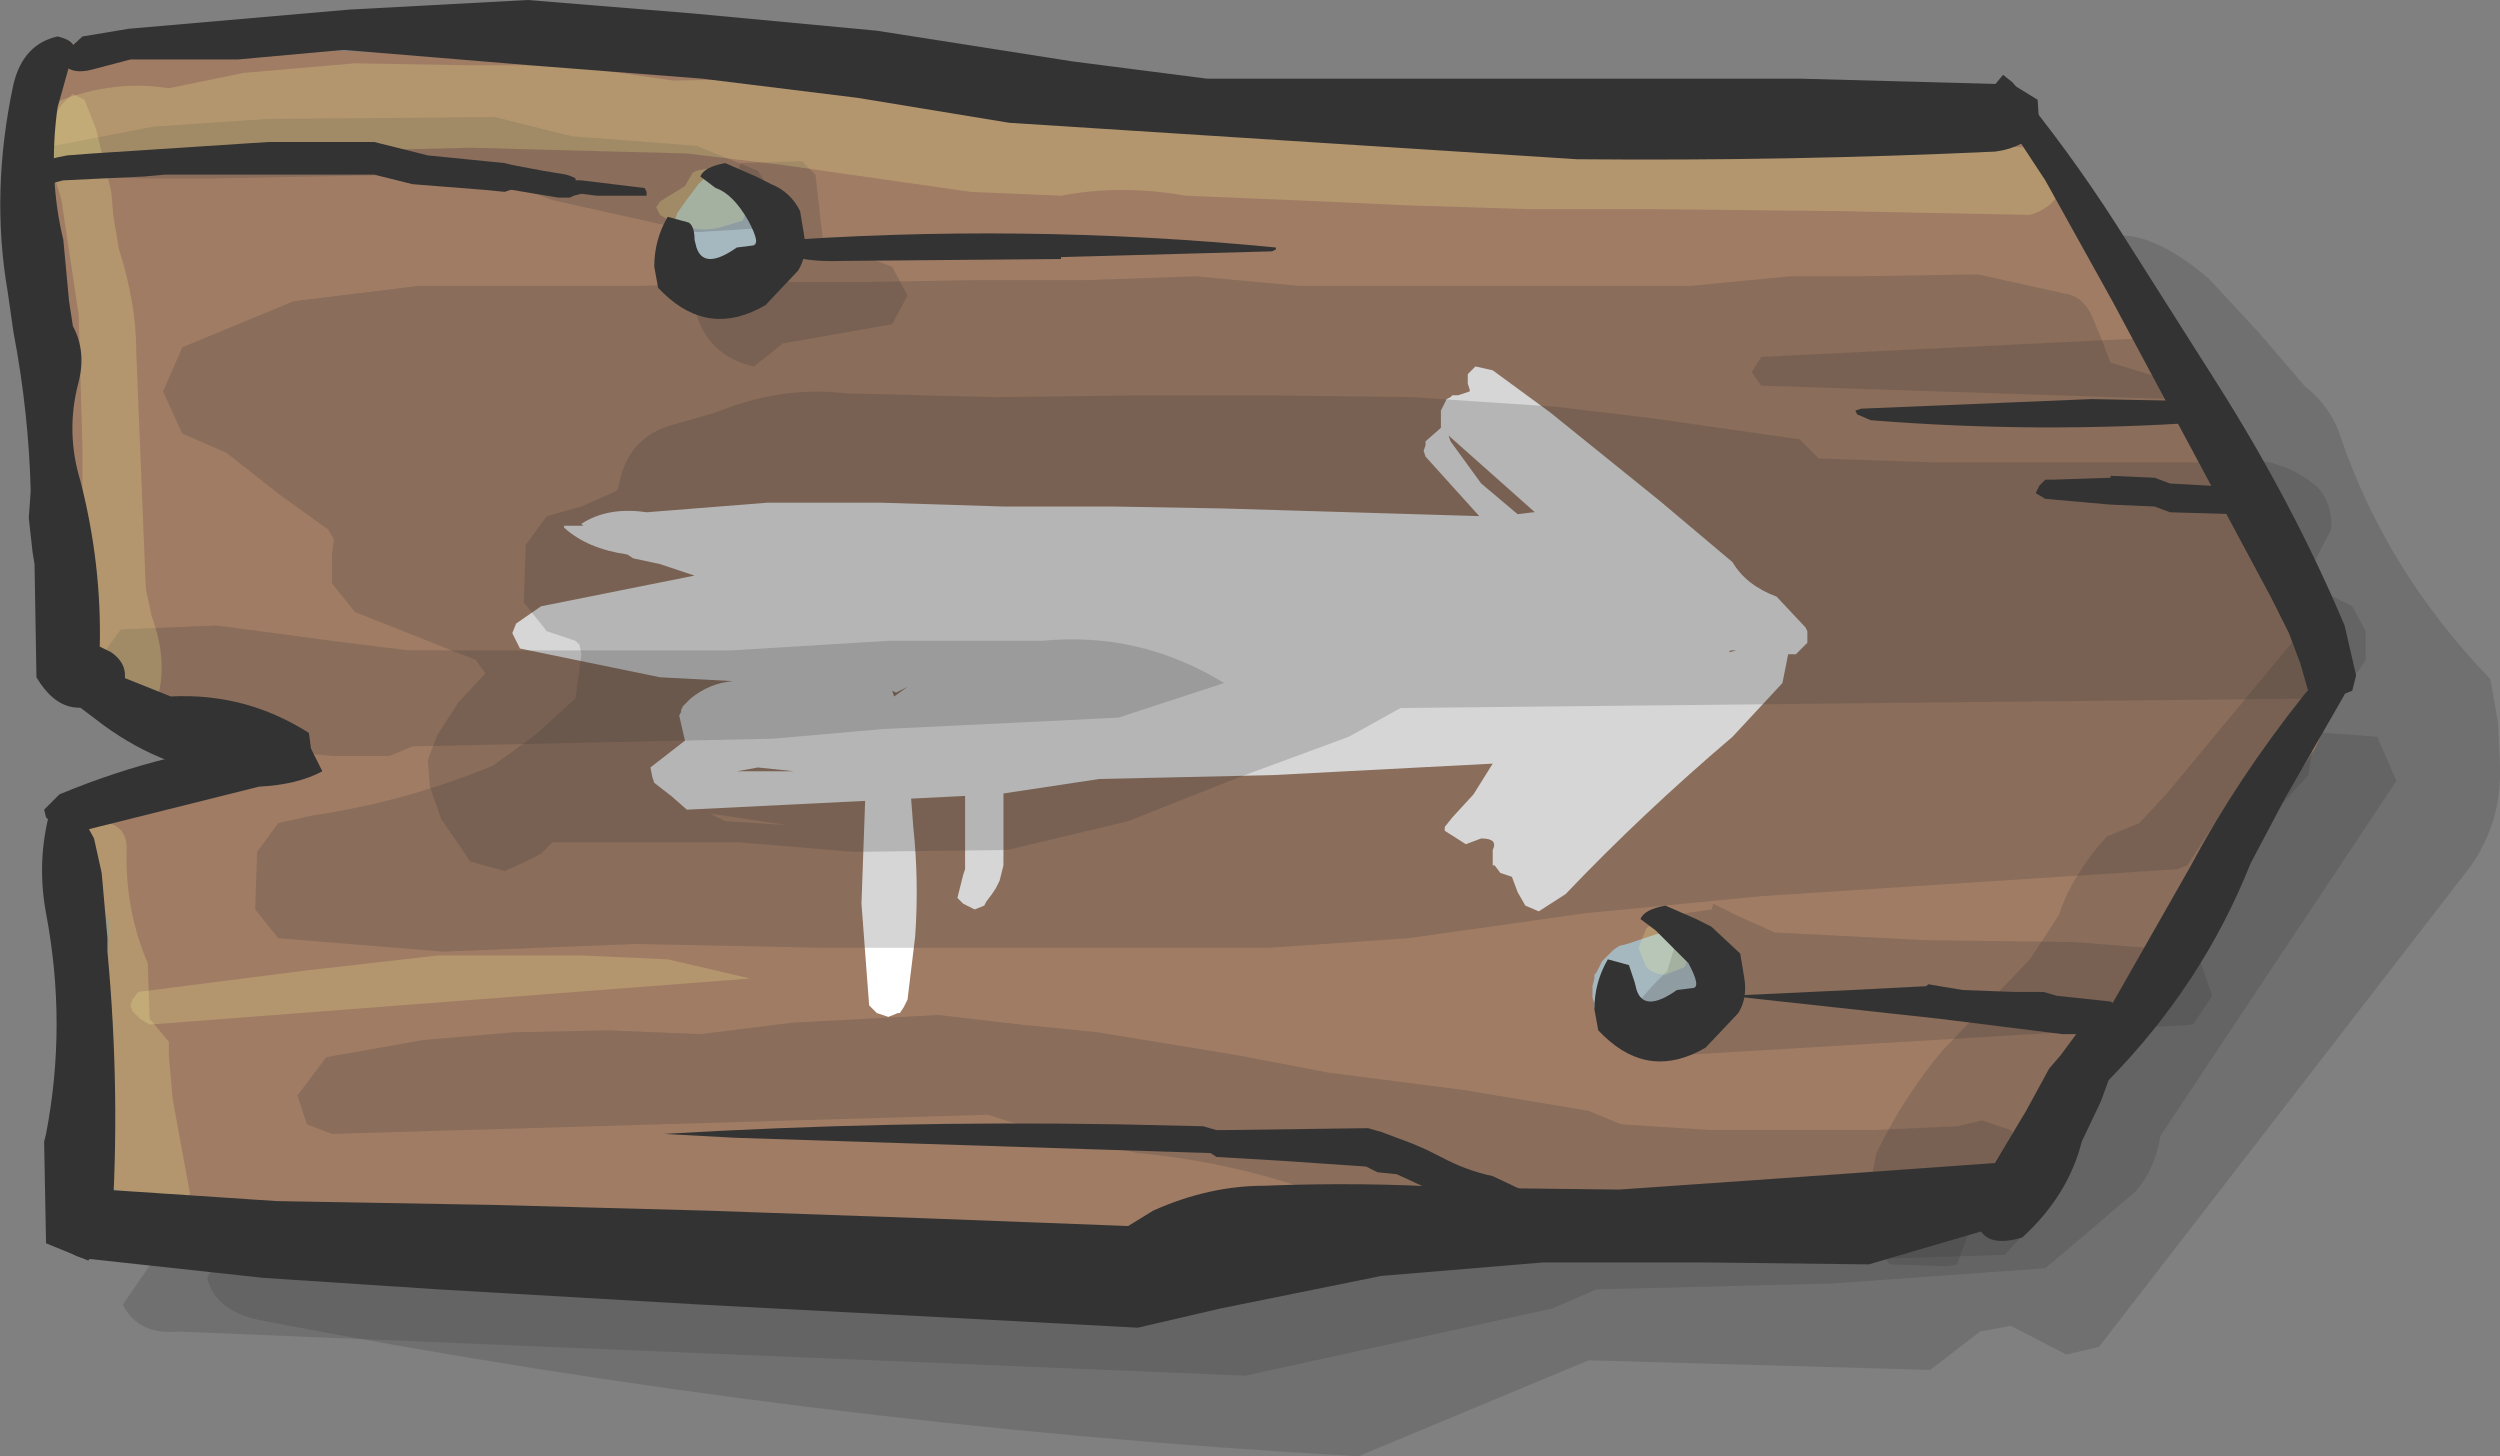 <?xml version="1.0" encoding="UTF-8" standalone="no"?>
<svg xmlns:xlink="http://www.w3.org/1999/xlink" height="37.95px" width="65.15px" xmlns="http://www.w3.org/2000/svg">
  <rect width="100%" height="100%" fill="#808080" stroke="none"/>
  <g transform="matrix(1.0, 0.0, 0.0, 1.0, 30.8, 17.3)">
    <path d="M28.05 -8.65 L29.25 -7.25 Q29.95 -6.7 30.2 -5.9 31.4 -2.4 34.1 0.4 L34.3 1.55 34.35 2.65 Q34.4 4.25 33.45 5.45 L23.9 17.8 23.05 18.0 21.6 17.25 20.8 17.4 19.5 18.4 10.6 18.15 4.6 20.65 Q-9.8 19.85 -24.05 17.1 -25.2 16.85 -25.4 16.0 L-23.85 13.25 -13.3 14.4 -12.55 14.75 Q-6.55 16.7 -0.7 15.8 L-0.45 15.05 Q0.85 14.0 2.85 14.0 L10.2 13.15 18.4 13.55 23.35 8.7 23.05 7.55 21.35 5.9 22.25 2.25 Q21.55 1.35 21.5 0.5 21.1 -4.5 22.5 -9.05 23.6 -12.7 26.75 -10.05 L28.05 -8.65 M25.2 -1.05 L25.35 -0.3 27.4 1.15 25.2 -1.05" fill="#333333" fill-opacity="0.2" fill-rule="evenodd" stroke="none"/>
    <path d="M31.15 1.9 L31.65 3.05 25.5 12.3 Q25.35 13.2 24.85 13.75 L23.8 14.65 22.5 15.75 16.9 16.15 10.8 16.3 9.65 16.8 1.65 18.55 -26.15 17.4 Q-27.2 17.5 -27.6 16.7 L-26.5 15.1 -24.95 15.0 Q-24.0 14.2 -22.85 14.05 L-0.65 16.2 5.2 15.65 8.95 14.35 10.5 13.9 Q15.3 13.5 20.15 13.65 L21.0 13.5 Q22.1 13.45 22.75 12.65 L22.65 12.1 Q22.6 11.45 22.85 10.95 25.2 6.7 28.25 2.95 L28.4 2.25 29.1 1.75 31.15 1.9" fill="#333333" fill-opacity="0.2" fill-rule="evenodd" stroke="none"/>
    <path d="M20.35 -14.1 L21.5 -14.0 Q22.65 -13.4 23.75 -11.35 24.8 -9.3 25.5 -8.6 L27.7 -4.95 28.4 -3.5 29.5 -0.9 29.85 0.15 Q30.05 1.25 29.5 2.25 L26.95 6.15 24.25 9.6 Q23.5 10.5 23.05 11.65 L22.3 13.0 21.15 14.4 15.95 14.75 11.25 14.7 5.15 15.0 0.05 15.8 -4.15 15.8 -8.8 16.25 -13.65 16.0 -18.45 15.45 -23.3 14.65 Q-25.35 14.75 -27.2 13.95 L-28.65 13.3 -28.0 8.5 -27.95 6.7 -28.75 5.5 -28.6 4.35 -28.3 3.8 Q-26.3 3.05 -24.2 2.45 L-23.85 2.4 Q-28.1 1.45 -28.95 -0.8 L-29.05 -6.1 Q-28.95 -8.85 -29.45 -11.55 -29.75 -13.0 -29.35 -14.6 -30.6 -17.05 -24.65 -16.1 L-20.25 -15.9 -14.55 -15.7 -8.65 -15.25 -2.35 -14.25 2.65 -13.75 7.65 -13.5 12.25 -13.95 16.25 -14.25 20.35 -14.1" fill="#a07c64" fill-rule="evenodd" stroke="none"/>
    <path d="M-11.3 -12.4 L-11.05 -12.05 -11.0 -12.05 -11.0 -11.95 -10.95 -11.9 -10.95 -11.75 -10.9 -11.75 -10.9 -11.7 -10.85 -11.65 -10.85 -11.5 -10.8 -11.3 -10.85 -11.05 -10.8 -10.8 -10.85 -10.75 -10.9 -10.6 -11.05 -10.45 -11.2 -10.2 -11.25 -10.15 -11.3 -10.1 -11.4 -10.1 -11.5 -10.1 -11.7 -10.05 -11.75 -10.0 -11.85 -10.0 -12.25 -9.95 -12.6 -10.1 -13.0 -10.4 -13.25 -10.75 -13.25 -10.85 -13.25 -10.95 -13.25 -11.1 -13.25 -11.25 -13.25 -11.4 -13.25 -11.55 -13.2 -11.6 -13.15 -11.75 -12.9 -12.1 -12.6 -12.5 -12.4 -12.7 -12.3 -12.75 -12.2 -12.75 -12.15 -12.75 -12.0 -12.75 -11.65 -12.65 -11.3 -12.4" fill="#a6b8bf" fill-rule="evenodd" stroke="none"/>
    <path d="M13.55 7.1 L13.9 7.2 14.05 7.3 14.15 7.4 14.15 7.5 14.2 7.6 14.2 7.7 14.2 7.75 14.2 7.85 14.2 7.95 14.15 8.05 14.15 8.15 14.05 8.25 13.95 8.35 13.9 8.45 13.9 8.5 13.9 8.6 13.9 8.7 13.9 8.8 13.9 8.9 13.85 9.0 13.8 9.1 13.8 9.2 13.7 9.25 13.65 9.35 13.55 9.45 13.1 9.5 11.7 9.5 11.5 9.4 11.1 9.25 10.9 9.15 10.8 9.05 10.75 8.95 10.75 8.85 10.7 8.7 10.7 8.6 10.7 8.4 10.75 8.2 10.75 8.1 10.8 8.05 10.85 7.95 10.9 7.85 10.95 7.75 11.15 7.55 11.25 7.45 11.4 7.35 11.6 7.3 11.9 7.2 12.35 7.05 12.55 7.0 12.7 7.0 12.7 6.95 13.1 7.0 13.55 7.1" fill="#a6b8bf" fill-rule="evenodd" stroke="none"/>
    <path d="M-7.5 0.85 L-7.15 0.6 -7.25 0.65 -7.45 0.75 -7.55 0.7 -7.5 0.85 M14.45 -0.35 L14.3 -0.35 14.25 -0.3 14.45 -0.35 M7.8 -4.7 L8.75 -3.9 9.15 -3.95 9.2 -3.95 6.95 -5.95 7.0 -5.8 7.8 -4.7 M7.2 -7.0 L7.5 -7.1 7.5 -7.15 7.45 -7.3 7.45 -7.4 7.45 -7.5 7.45 -7.55 7.55 -7.65 7.65 -7.75 8.1 -7.65 9.6 -6.55 12.45 -4.25 14.35 -2.65 Q14.7 -2.05 15.5 -1.75 L16.25 -0.95 16.3 -0.85 16.3 -0.75 16.3 -0.55 16.0 -0.25 15.8 -0.25 15.65 0.5 14.35 1.9 Q12.0 3.9 10.0 6.0 L9.3 6.45 8.95 6.3 8.75 5.95 8.6 5.55 8.3 5.45 8.15 5.25 8.1 5.25 8.1 4.85 Q8.25 4.55 7.8 4.55 L7.4 4.7 6.85 4.35 6.85 4.25 7.05 4.0 7.6 3.4 8.1 2.6 2.35 2.9 -2.15 3.0 -4.8 3.4 -12.9 3.8 -13.3 3.45 -13.75 3.1 -13.8 2.95 -13.85 2.7 -12.95 2.0 -13.1 1.35 -13.05 1.25 -13.05 1.2 -13.0 1.1 -12.8 0.9 Q-12.3 0.5 -11.7 0.45 L-13.6 0.35 -17.25 -0.4 -17.45 -0.8 -17.35 -1.05 -16.7 -1.5 -12.7 -2.3 -13.6 -2.6 -14.3 -2.75 -14.45 -2.85 Q-15.5 -3.0 -16.1 -3.55 L-16.1 -3.6 -15.6 -3.6 -15.65 -3.65 Q-14.95 -4.1 -13.95 -3.95 L-10.8 -4.2 -7.85 -4.2 -4.65 -4.1 -1.8 -4.1 1.05 -4.05 7.75 -3.85 6.35 -5.4 6.3 -5.55 6.35 -5.7 6.35 -5.8 6.75 -6.15 6.75 -6.2 6.75 -6.3 6.75 -6.5 6.75 -6.6 6.9 -6.9 7.0 -6.95 7.05 -7.0 7.2 -7.0 M-11.6 2.8 L-10.1 2.8 -11.05 2.7 -11.6 2.8" fill="#ffffff" fill-rule="evenodd" stroke="none"/>
    <path d="M-7.5 1.25 L-7.35 1.45 -7.2 1.65 -7.0 4.25 Q-6.85 5.65 -6.95 7.1 L-7.15 8.75 -7.25 8.95 -7.35 9.1 -7.4 9.1 -7.65 9.2 -7.95 9.1 -8.15 8.9 -8.35 6.25 -8.25 3.45 -8.1 1.6 -7.95 1.4 -7.8 1.3 -7.65 1.25 -7.5 1.25" fill="#ffffff" fill-rule="evenodd" stroke="none"/>
    <path d="M-4.9 0.4 L-4.9 0.6 -4.75 0.75 -4.65 2.45 -4.65 4.15 -4.65 5.25 -4.7 5.45 -4.75 5.65 -4.85 5.85 -4.95 6.0 -5.1 6.2 -5.15 6.3 -5.4 6.4 -5.7 6.25 -5.85 6.1 -5.8 5.9 -5.75 5.7 -5.7 5.5 -5.65 5.35 -5.65 3.85 -5.65 2.15 -5.6 1.0 -5.55 0.85 -5.45 0.65 -5.4 0.45 -5.4 0.25 -5.35 0.1 -5.15 0.0 -5.0 0.0 -4.9 0.2 -4.9 0.4" fill="#ffffff" fill-rule="evenodd" stroke="none"/>
    <path d="M18.35 15.5 L17.15 15.5 13.35 15.5 10.0 15.15 8.9 14.85 5.2 14.2 3.15 13.65 Q1.05 12.95 -1.15 12.75 L-2.05 12.55 -3.35 12.3 -5.05 11.75 -22.15 12.25 -22.8 12.0 -23.05 11.25 -22.3 10.25 -19.75 9.8 -17.4 9.6 -14.95 9.55 -12.55 9.65 -10.15 9.35 -6.35 9.15 -4.2 9.4 -2.2 9.6 1.45 10.2 3.8 10.65 7.3 11.1 10.6 11.65 11.45 12.0 13.8 12.15 15.85 12.15 17.95 12.15 20.2 12.05 20.85 11.9 21.6 12.15 22.15 12.95 22.35 13.25 22.4 13.65 22.35 14.4 21.45 15.4 18.35 15.5" fill="#333333" fill-opacity="0.2" fill-rule="evenodd" stroke="none"/>
    <path d="M26.45 7.5 L26.85 8.65 26.35 9.4 12.1 10.25 11.85 9.9 11.75 9.5 11.75 9.15 11.9 8.8 12.3 8.35 12.65 8.0 13.1 6.5 13.8 6.4 13.85 6.25 14.45 6.55 15.45 7.0 19.35 7.2 23.25 7.25 26.45 7.5" fill="#333333" fill-opacity="0.2" fill-rule="evenodd" stroke="none"/>
    <path d="M-11.7 -12.5 L-11.5 -13.05 -9.9 -13.1 -9.55 -12.75 -9.35 -11.0 -7.55 -10.35 -7.15 -9.6 -7.55 -8.85 -10.4 -8.35 -11.15 -7.75 Q-12.3 -8.0 -12.65 -9.1 L-12.55 -9.4 -11.0 -11.1 -11.15 -11.5 -11.65 -12.1 -11.7 -12.5" fill="#333333" fill-opacity="0.2" fill-rule="evenodd" stroke="none"/>
    <path d="M25.9 -8.15 L26.05 -7.85 26.05 -7.5 25.9 -7.1 25.8 -6.9 15.1 -7.25 14.85 -7.6 15.1 -8.0 25.35 -8.5 25.9 -8.15" fill="#333333" fill-opacity="0.2" fill-rule="evenodd" stroke="none"/>
    <path d="M-1.65 1.4 L-3.65 1.5 -7.8 1.7 -10.65 1.95 -15.35 2.05 -20.05 2.15 -20.65 2.4 -22.15 2.4 -24.65 2.15 -25.65 1.9 Q-27.45 1.45 -28.15 0.0 L-28.05 -0.35 -27.65 -0.9 -25.15 -1.0 -22.15 -0.6 -20.15 -0.35 -17.35 -0.35 -14.55 -0.35 -13.15 -0.35 -11.75 -0.35 -7.65 -0.6 -3.65 -0.6 Q-1.1 -0.85 1.1 0.5 L-1.65 1.4" fill="#333333" fill-opacity="0.2" fill-rule="evenodd" stroke="none"/>
    <path d="M24.1 4.5 L24.95 4.15 25.65 3.4 29.05 -0.7 29.6 -0.75 30.1 0.0 29.7 0.75 29.7 1.5 25.6 6.75 25.6 7.5 24.2 9.2 22.05 11.6 21.05 13.2 20.85 13.9 20.2 15.65 19.95 15.7 18.45 15.65 17.85 14.9 17.9 13.75 18.1 12.75 Q18.8 11.3 19.8 10.1 L22.1 7.7 22.85 6.55 Q23.2 5.5 24.1 4.5" fill="#333333" fill-opacity="0.2" fill-rule="evenodd" stroke="none"/>
    <path d="M-11.05 -12.85 L-10.8 -12.45 -10.75 -12.1 -10.85 -11.75 -11.05 -11.35 -12.65 -11.25 -16.25 -12.05 -16.45 -12.1 Q-18.1 -12.75 -19.95 -12.75 L-25.25 -12.65 -27.15 -12.65 -29.4 -12.75 -29.65 -13.1 -29.4 -13.5 -26.8 -14.0 -23.85 -14.2 -17.9 -14.25 -15.9 -13.75 -12.65 -13.5 -11.05 -12.85" fill="#333333" fill-opacity="0.2" fill-rule="evenodd" stroke="none"/>
    <path d="M15.85 -10.1 L17.55 -10.1 20.75 -10.15 23.0 -9.65 Q23.45 -9.6 23.7 -9.1 L23.95 -8.5 24.2 -7.85 26.0 -7.3 26.9 -6.65 27.3 -6.0 27.45 -5.25 27.85 -4.85 28.15 -4.45 28.35 -4.1 28.45 -3.7 28.45 -3.35 28.3 -3.0 28.05 -2.65 27.95 -2.5 29.3 -2.1 30.5 -1.5 30.85 -0.85 30.85 -0.1 30.65 0.2 30.25 0.55 29.95 0.9 5.7 1.15 5.25 1.4 4.35 1.9 1.5 2.95 -1.4 4.1 -4.55 4.85 -8.55 4.9 -11.55 4.65 -16.4 4.65 -16.7 4.95 -17.1 5.15 -17.65 5.4 -18.55 5.15 -18.85 4.7 -19.3 4.05 -19.6 3.2 -19.65 2.5 -19.4 1.85 -18.85 1.0 -18.15 0.25 -18.4 -0.1 -21.55 -1.35 -22.15 -2.1 -22.15 -2.5 -22.15 -2.85 -22.1 -3.25 -22.25 -3.5 -23.5 -4.4 -24.9 -5.5 -26.05 -6.0 -26.55 -7.1 -26.05 -8.25 -23.15 -9.45 -19.9 -9.85 -17.0 -9.85 -14.1 -9.85 -11.2 -9.95 -8.3 -9.95 -5.4 -10.0 -2.5 -10.0 0.35 -10.1 3.05 -9.85 6.45 -9.85 9.85 -9.85 13.25 -9.85 15.85 -10.1" fill="#333333" fill-opacity="0.2" fill-rule="evenodd" stroke="none"/>
    <path d="M-12.3 3.9 L-11.9 4.1 -10.3 4.2 -12.3 3.9 M19.65 -5.25 L22.55 -5.25 26.95 -5.25 Q28.5 -5.55 29.6 -4.6 30.0 -4.15 29.95 -3.5 L29.35 -2.35 29.6 -1.9 29.8 -1.25 29.85 -0.1 29.7 0.55 Q29.45 1.1 29.55 1.75 L29.35 2.9 28.45 3.9 27.85 4.0 27.0 4.05 26.85 4.25 26.2 5.25 25.95 5.35 15.15 6.05 10.5 6.5 5.9 7.15 2.25 7.4 -2.75 7.4 -6.05 7.4 -9.35 7.4 -14.25 7.3 -19.25 7.5 -23.55 7.15 -24.15 6.4 -24.1 4.9 -23.55 4.15 -22.65 3.95 Q-20.25 3.6 -17.95 2.65 L-16.85 1.85 -15.8 0.9 -15.75 0.5 -15.7 0.15 -15.65 -0.25 -15.7 -0.5 -15.8 -0.6 -16.55 -0.85 -17.15 -1.6 -17.1 -3.1 -16.55 -3.85 -15.65 -4.1 -14.75 -4.5 -14.7 -4.55 -14.65 -4.75 Q-14.4 -5.95 -13.2 -6.25 L-12.15 -6.55 Q-10.45 -7.25 -8.75 -7.05 L-4.85 -6.95 -0.95 -7.0 2.1 -7.0 6.0 -6.95 9.75 -6.7 12.25 -6.4 16.1 -5.85 16.6 -5.35 16.7 -5.35 19.65 -5.25" fill="#333333" fill-opacity="0.2" fill-rule="evenodd" stroke="none"/>
    <path d="M15.4 -13.75 L19.05 -13.6 22.1 -13.45 22.7 -13.15 22.9 -12.4 Q22.75 -11.9 22.1 -11.7 L17.05 -11.8 12.25 -11.85 9.05 -11.85 5.85 -11.95 3.7 -12.05 0.1 -12.2 Q-1.6 -12.5 -3.15 -12.2 L-5.5 -12.3 -10.4 -13.0 -12.9 -13.3 -18.55 -13.45 -22.75 -13.35 -25.15 -13.35 -27.6 -13.25 -29.4 -13.1 -30.0 -13.4 -30.05 -14.15 Q-30.05 -14.45 -29.55 -14.55 -27.95 -15.25 -26.4 -15.0 L-24.45 -15.4 -21.55 -15.65 -18.65 -15.6 -16.05 -15.6 -13.25 -15.2 -10.4 -15.25 -7.9 -15.15 -4.15 -14.7 -0.5 -14.35 1.5 -14.05 5.35 -13.95 9.0 -13.75 12.2 -13.75 15.4 -13.75" fill="#ffff99" fill-opacity="0.2" fill-rule="evenodd" stroke="none"/>
    <path d="M-12.65 -12.85 L-12.4 -12.9 -12.15 -12.85 -11.35 -12.6 Q-11.15 -12.2 -11.3 -11.9 L-11.45 -11.55 -11.95 -11.4 Q-12.75 -11.15 -13.6 -11.7 L-13.7 -11.9 -13.6 -12.05 -12.95 -12.45 -12.75 -12.8 -12.65 -12.85" fill="#ffff99" fill-opacity="0.2" fill-rule="evenodd" stroke="none"/>
    <path d="M12.6 6.7 L13.1 6.9 13.3 7.4 13.1 7.9 12.6 8.1 Q12.3 8.1 12.1 7.9 L11.9 7.4 12.1 6.9 Q12.3 6.7 12.6 6.7" fill="#ffff99" fill-opacity="0.2" fill-rule="evenodd" stroke="none"/>
    <path d="M-28.9 -14.85 L-28.6 -14.7 -28.3 -13.95 -27.9 -12.3 -27.85 -11.7 -27.7 -10.8 Q-27.25 -9.4 -27.25 -8.15 L-27.0 -1.95 -26.85 -1.25 Q-26.35 0.1 -26.8 1.2 L-27.4 1.55 -28.2 1.05 -28.25 0.85 -28.65 -2.9 -28.65 -5.6 -28.75 -9.1 -29.2 -12.1 -29.4 -12.75 Q-29.85 -14.1 -28.9 -14.85" fill="#ffff99" fill-opacity="0.2" fill-rule="evenodd" stroke="none"/>
    <path d="M-28.5 6.6 Q-28.95 5.75 -28.8 4.7 -28.7 4.05 -28.15 4.1 -27.5 4.2 -27.5 4.8 -27.55 6.4 -26.95 7.8 L-26.9 9.25 -26.4 9.85 -26.4 10.2 -26.3 11.35 -25.85 13.8 -26.15 14.5 -27.1 14.6 -27.45 14.2 -27.6 14.2 Q-28.35 14.35 -28.65 13.7 L-28.35 8.3 -28.6 7.9 -28.5 6.6" fill="#ffff99" fill-opacity="0.2" fill-rule="evenodd" stroke="none"/>
    <path d="M-13.4 7.7 L-11.25 8.2 -26.9 9.4 -27.15 9.25 -27.35 9.05 -27.4 8.9 -27.35 8.75 -27.2 8.55 -25.25 8.3 -22.9 8.0 -19.4 7.6 -15.65 7.6 -13.4 7.7" fill="#ffff99" fill-opacity="0.2" fill-rule="evenodd" stroke="none"/>
    <path d="M21.65 -15.1 L22.3 -14.7 22.35 -13.95 Q21.95 -13.45 21.2 -13.35 15.85 -13.1 10.3 -13.15 L-4.5 -14.1 -8.45 -14.75 -12.5 -15.25 -17.0 -15.6 -21.85 -16.0 -24.6 -15.75 -27.4 -15.75 -28.35 -15.5 Q-29.05 -15.3 -29.25 -15.8 L-28.65 -16.35 -27.45 -16.55 -21.7 -17.05 -17.05 -17.3 -12.75 -16.95 -7.95 -16.5 -2.85 -15.7 0.65 -15.25 5.8 -15.25 10.95 -15.25 16.1 -15.25 21.65 -15.1" fill="#333333" fill-rule="evenodd" stroke="none"/>
    <path d="M-29.3 -16.35 Q-28.65 -16.2 -28.95 -15.75 L-29.3 -14.5 Q-29.55 -12.7 -29.15 -11.05 L-29.0 -9.45 -28.9 -8.8 Q-28.55 -8.15 -28.75 -7.35 -29.1 -6.05 -28.7 -4.75 -28.15 -2.6 -28.2 -0.45 L-27.9 -0.3 Q-27.4 0.05 -27.6 0.6 L-27.75 0.75 Q-29.05 1.7 -29.85 0.35 L-29.9 -2.6 -29.95 -2.9 -30.05 -3.8 -30.0 -4.5 Q-30.05 -6.55 -30.45 -8.65 L-30.6 -9.7 Q-31.05 -12.3 -30.45 -15.1 -30.2 -16.15 -29.3 -16.35" fill="#333333" fill-rule="evenodd" stroke="none"/>
    <path d="M-22.75 1.8 L-22.65 2.55 -22.75 2.6 Q-23.6 3.15 -24.65 2.9 -26.45 2.8 -28.1 1.6 L-29.75 0.35 -29.6 -0.2 -29.05 -0.2 -27.6 0.35 -26.35 0.85 Q-24.4 0.75 -22.75 1.8" fill="#333333" fill-rule="evenodd" stroke="none"/>
    <path d="M-22.7 2.2 L-22.4 2.8 Q-23.05 3.15 -24.05 3.2 L-29.05 4.45 -29.35 4.25 -29.6 4.0 -29.65 3.8 -29.25 3.4 Q-26.35 2.2 -23.55 2.0 L-22.7 2.2" fill="#333333" fill-rule="evenodd" stroke="none"/>
    <path d="M-28.65 4.0 L-28.35 4.55 -28.15 5.45 -28.0 7.15 -28.0 7.5 Q-27.65 11.25 -27.9 14.85 L-28.5 15.55 -29.6 15.1 -29.65 12.45 -29.6 12.25 Q-29.05 9.4 -29.6 6.5 -29.85 5.15 -29.5 3.85 -29.0 3.45 -28.65 4.0" fill="#333333" fill-rule="evenodd" stroke="none"/>
    <path d="M21.3 13.0 L21.85 13.35 21.95 14.25 21.65 14.55 17.9 15.65 13.7 15.6 9.4 15.6 5.2 15.95 1.0 16.8 -1.15 17.3 -3.95 17.15 -12.5 16.7 -19.4 16.3 -23.95 16.0 -28.55 15.5 Q-29.2 15.4 -29.35 14.7 L-29.35 14.45 -29.3 14.3 -29.2 14.05 -29.05 13.85 -28.85 13.65 -23.6 14.0 -17.95 14.1 -12.35 14.25 -6.65 14.45 -1.4 14.65 -0.75 14.25 Q0.7 13.6 2.15 13.6 4.7 13.5 7.1 13.65 L11.4 13.7 15.7 13.4 21.3 13.0" fill="#333333" fill-rule="evenodd" stroke="none"/>
    <path d="M21.15 -15.05 L21.4 -15.35 21.65 -15.15 Q23.1 -13.4 24.35 -11.45 L26.95 -7.35 Q28.95 -4.2 30.3 -1.0 L30.6 0.3 30.5 0.7 30.25 0.8 29.95 0.95 29.55 0.8 29.35 0.7 29.15 0.0 28.85 -0.8 28.4 -1.7 24.25 -9.45 22.5 -12.6 21.35 -14.35 Q21.1 -14.7 21.15 -15.05" fill="#333333" fill-rule="evenodd" stroke="none"/>
    <path d="M30.3 0.55 L30.3 0.8 28.75 3.5 27.85 5.2 Q26.6 8.35 24.15 10.85 L23.95 11.4 23.45 12.45 Q23.1 13.85 21.9 14.95 21.05 15.2 20.8 14.75 20.45 14.0 21.1 13.15 L22.0 11.65 22.6 10.55 22.9 10.2 23.75 9.05 24.25 8.85 26.3 5.25 Q27.5 3.0 29.25 0.8 29.75 0.2 30.3 0.55" fill="#333333" fill-rule="evenodd" stroke="none"/>
    <path d="M-13.95 -12.3 L-13.95 -12.2 -14.0 -12.2 -15.25 -12.2 -15.65 -12.25 -15.85 -12.2 -15.95 -12.15 -16.05 -12.15 -16.25 -12.15 -16.85 -12.25 -17.45 -12.35 -17.5 -12.35 -17.65 -12.3 -18.15 -12.35 -20.05 -12.5 -21.05 -12.75 -26.5 -12.75 -27.05 -12.7 -29.15 -12.6 -29.35 -12.55 -29.55 -12.45 -30.05 -12.45 -30.25 -12.55 -30.35 -12.65 -30.4 -12.7 -30.4 -12.8 -30.45 -12.9 -30.45 -13.0 -30.4 -13.1 -30.35 -13.15 -30.3 -13.2 -30.15 -13.2 -30.0 -13.15 -29.5 -13.15 -29.3 -13.2 -29.05 -13.25 -28.4 -13.3 -23.8 -13.6 -21.05 -13.6 -20.85 -13.55 -19.65 -13.25 -18.15 -13.1 -17.65 -13.05 -17.45 -13.0 -16.65 -12.85 -16.05 -12.75 -15.9 -12.7 -15.8 -12.65 -15.8 -12.6 -15.65 -12.6 -14.0 -12.4 -13.95 -12.3" fill="#333333" fill-rule="evenodd" stroke="none"/>
    <path d="M-11.1 -12.7 L-10.7 -12.5 Q-10.2 -12.3 -9.95 -11.8 L-9.85 -11.2 Q-9.75 -10.65 -10.0 -10.25 L-10.85 -9.35 Q-12.3 -8.5 -13.5 -9.65 L-13.65 -9.8 -13.75 -10.35 Q-13.75 -11.05 -13.4 -11.65 L-12.85 -11.5 Q-12.7 -11.4 -12.7 -11.05 L-12.65 -10.85 Q-12.45 -10.25 -11.6 -10.85 L-11.2 -10.9 Q-10.95 -10.9 -11.3 -11.55 -11.7 -12.25 -12.15 -12.4 L-12.55 -12.7 Q-12.45 -12.95 -11.9 -13.05 L-11.1 -12.7" fill="#333333" fill-rule="evenodd" stroke="none"/>
    <path d="M-8.9 -10.5 Q-10.15 -10.45 -11.05 -10.95 L-10.9 -11.0 Q-4.2 -11.5 2.45 -10.85 L2.45 -10.8 2.35 -10.75 -3.15 -10.6 -3.15 -10.55 -8.9 -10.5" fill="#333333" fill-rule="evenodd" stroke="none"/>
    <path d="M-13.5 12.25 Q-7.6 11.9 -1.65 12.0 L0.55 12.05 0.9 12.15 1.1 12.15 4.85 12.1 5.2 12.2 6.0 12.5 6.35 12.65 6.75 12.85 Q7.4 13.2 8.1 13.35 L9.05 13.8 9.35 13.85 10.0 14.0 10.15 14.1 10.65 14.25 10.75 14.35 10.6 14.4 10.1 14.55 9.85 14.65 9.35 14.75 8.85 14.8 8.55 14.65 8.05 14.45 7.6 14.3 7.25 14.15 6.25 13.6 5.6 13.3 5.1 13.25 4.8 13.1 2.6 12.95 0.9 12.85 0.75 12.75 -11.65 12.35 -13.5 12.25" fill="#333333" fill-rule="evenodd" stroke="none"/>
    <path d="M21.7 8.55 L22.45 8.55 22.8 8.65 24.2 8.8 24.45 8.95 24.55 9.1 24.55 9.3 24.5 9.45 24.4 9.55 24.2 9.65 22.95 9.65 19.75 9.25 14.25 8.65 17.45 8.5 19.4 8.4 19.45 8.35 20.35 8.5 21.7 8.55" fill="#333333" fill-rule="evenodd" stroke="none"/>
    <path d="M17.6 -6.5 L17.55 -6.6 17.7 -6.65 23.7 -6.9 26.2 -6.85 26.8 -6.8 26.95 -6.55 26.95 -6.4 26.65 -6.3 Q22.3 -6.0 17.95 -6.35 L17.6 -6.5" fill="#333333" fill-rule="evenodd" stroke="none"/>
    <path d="M22.5 -4.3 L22.25 -4.45 22.35 -4.65 22.5 -4.8 22.7 -4.8 24.2 -4.85 24.2 -4.9 25.35 -4.85 25.75 -4.7 27.55 -4.6 27.75 -4.4 27.75 -4.2 27.7 -4.05 27.45 -3.9 25.75 -3.95 25.35 -4.1 24.2 -4.15 22.5 -4.3" fill="#333333" fill-rule="evenodd" stroke="none"/>
    <path d="M13.4 6.65 L13.8 6.85 14.55 7.55 14.65 8.15 Q14.75 8.7 14.5 9.1 L13.65 10.0 Q12.2 10.85 11.0 9.7 L10.85 9.55 10.75 9.0 Q10.75 8.3 11.1 7.7 L11.65 7.85 11.8 8.3 11.85 8.5 Q12.05 9.1 12.9 8.5 L13.3 8.45 Q13.55 8.45 13.2 7.8 L12.35 6.95 11.95 6.65 Q12.05 6.4 12.6 6.3 L13.4 6.65" fill="#333333" fill-rule="evenodd" stroke="none"/>
  </g>
</svg>
